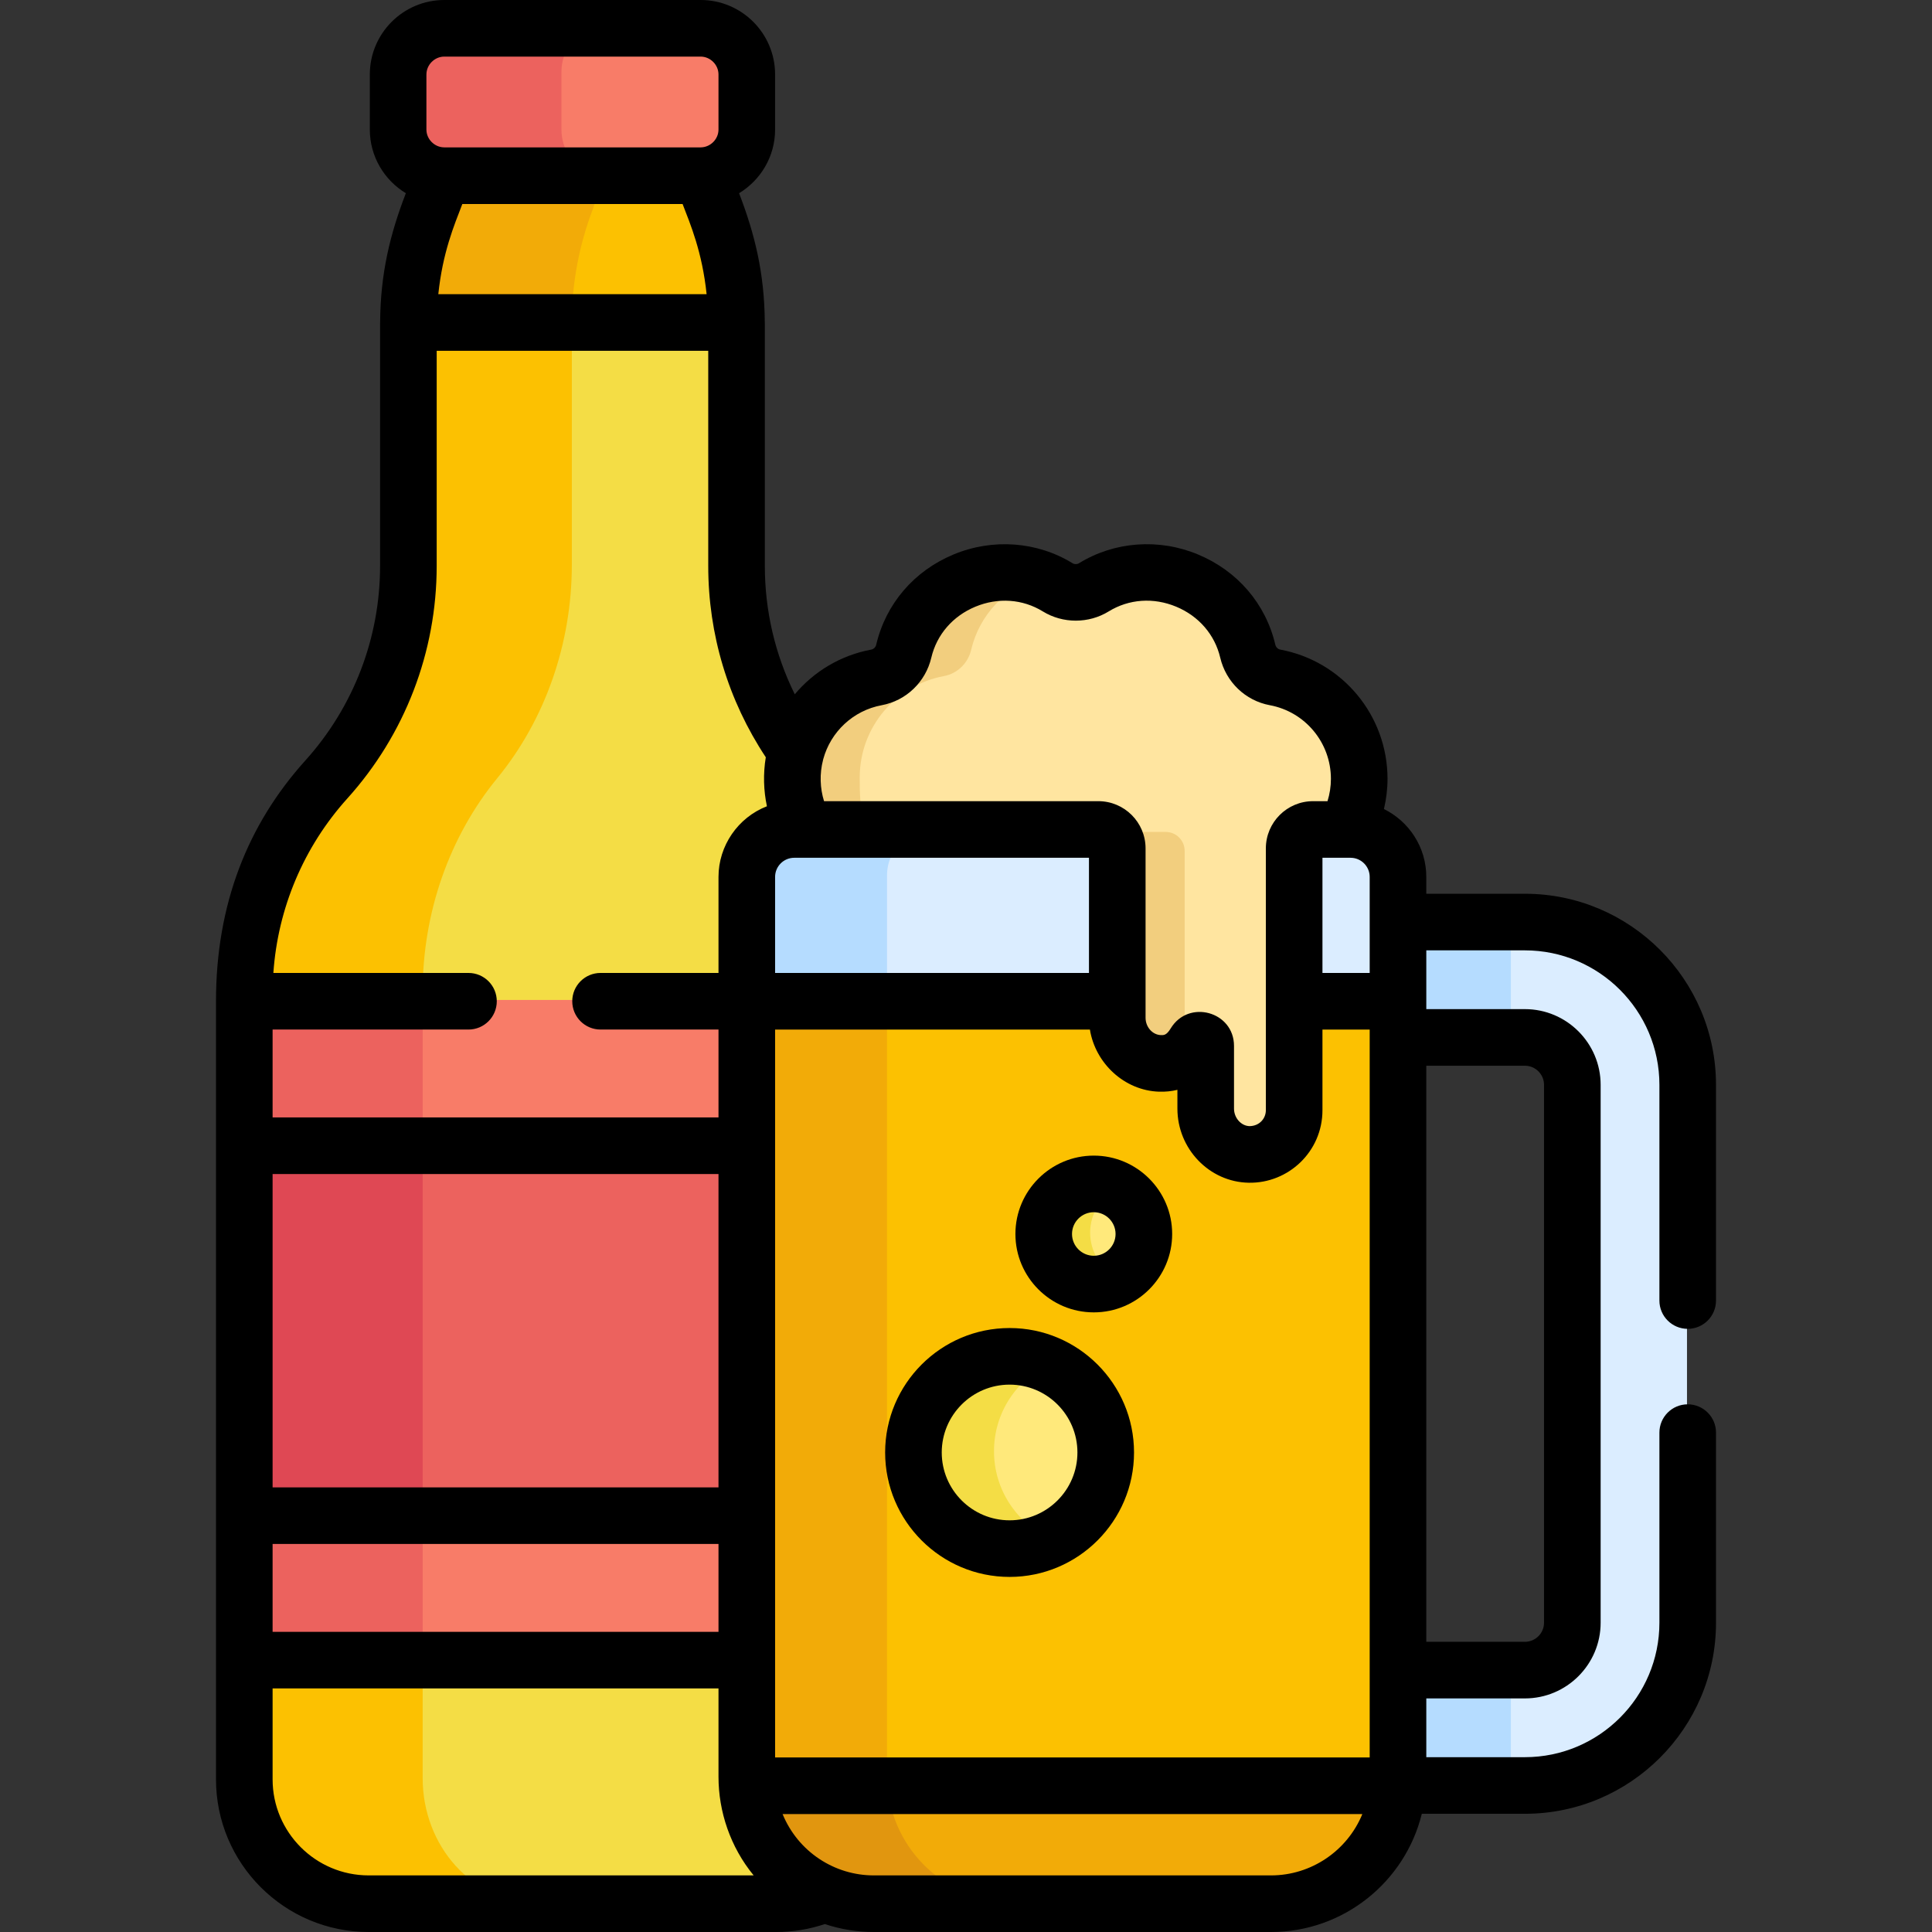 <svg id="Capa_1" enable-background="new 0 0 511.992 511.992" height="512" viewBox="0 0 511.992 511.992" width="512" xmlns="http://www.w3.org/2000/svg"><rect x="0" y="0" width="511.992" height="511.992" fill="#333333" stroke="none"/><g><g><path d="m189.369 55.353-3.519-11.15c-.12.004-.238.018-.359.018h-67.942c-.121 0-.239-.015-.359-.018l-3.519 11.15c-3.655 9.503-5.551 19.587-5.62 29.765l6.29 6.705h74.167l6.482-6.705c-.07-10.178-1.967-20.262-5.621-29.765z" fill="#fcc101"/><g fill="#f2ab08"><path d="m157.14 55.353 3.513-11.132h-43.105c-.121 0-.239-.015-.359-.018l-3.519 11.15c-3.655 9.503-5.551 19.587-5.62 29.765l6.29 6.705h43.469l-6.29-6.705c.07-10.178 1.966-20.262 5.621-29.765z"/><path d="m185.849 44.203c-.12.004-.238.018-.359.018h.365z"/></g><path d="m199.72 269.077v-4.084-30.952c0-6.942 5.627-12.569 12.569-12.569h5.037c-.011-.006-.02-.012-.031-.018-2.232-3.961-5.511-10.53-5.511-15.4 0-2.528.344-4.975.986-7.297-10.197-14.271-17.768-31.426-17.768-49.124v-63.938c0-.193-.012-.384-.013-.577h-86.938c-.001.193-.013.384-.013.577v63.938c0 20.903-7.746 41.065-21.741 56.591-13.997 15.526-21.742 35.687-21.742 56.59v6.262h135.165z" fill="#f4dd45"/><path d="m199.813 472.894c-.055-.786-.093-1.578-.093-2.378v-34.997h-135.165v35.677c0 18.199 14.753 32.952 32.952 32.952h54.014 56.013c4.556 0 8.896-.925 12.843-2.597-11.371-4.76-19.654-15.654-20.564-28.657z" fill="#f4dd45"/><path d="m131.774 206.223c12.724-15.526 19.766-35.688 19.766-56.591v-63.937c0-.193.011-.384.012-.577h-43.501c-.001.193-.013.384-.013.577v63.938c0 20.903-7.746 41.065-21.741 56.591-13.997 15.526-21.742 35.687-21.742 56.59v6.262h47.453v-6.262c-.001-20.903 7.041-41.064 19.766-56.591z" fill="#fcc101"/><path d="m112.007 471.195v-35.677h-47.452v35.677c0 18.199 14.753 32.952 32.952 32.952h44.459c-16.546 0-29.959-14.753-29.959-32.952z" fill="#fcc101"/><path d="m185.491 7.155h-67.941c-6.726 0-12.229 5.503-12.229 12.229v14.607c0 6.726 5.503 12.229 12.229 12.229h67.941c6.726 0 12.229-5.503 12.229-12.229v-14.607c0-6.726-5.503-12.229-12.229-12.229z" fill="#f87c68"/><path d="m148.789 34.373v-15.37c0-5.305 3.254-9.887 7.865-11.849h-39.104c-6.726 0-12.229 5.503-12.229 12.229v14.607c0 6.726 5.503 12.229 12.229 12.229h39.104c-4.611-1.96-7.865-6.541-7.865-11.846z" fill="#ec625e"/><path d="m64.555 264.993h134.953v174.61h-134.953z" fill="#f87c68"/><path d="m64.555 264.993h47.453v174.61h-47.453z" fill="#ec625e"/><path d="m64.555 303.277h134.953v98.041h-134.953z" fill="#ec625e"/><path d="m64.555 303.277h47.453v98.041h-47.453z" fill="#df4854"/><path d="m403.922 244.006h-35.631v30.574h35.631c6.931 0 12.569 5.638 12.569 12.569v142.527c0 6.931-5.638 12.57-12.569 12.57h-35.631v28.27c0 .775-.036 1.541-.087 2.303h35.718c23.789 0 43.142-19.354 43.142-43.143v-142.527c.001-23.789-19.353-43.143-43.142-43.143z" fill="#dbedff"/><g fill="#b5dcff"><path d="m400.391 244.006h-32.1v30.574h32.1c0-13.672 0-16.857 0-30.574z"/><path d="m400.391 442.245h-32.1v28.27c0 .775-.036 1.541-.087 2.303h32.1c.052-.762.087-1.528.087-2.303z"/></g><path d="m370.291 266.993v-34.952c0-6.942-5.627-12.569-12.569-12.569h-147.433c-6.942 0-12.569 5.627-12.569 12.569v34.952z" fill="#dbedff"/><path d="m247.632 219.472h-37.343c-6.942 0-12.569 5.627-12.569 12.569v34.952h37.343v-34.952c0-6.942 5.627-12.569 12.569-12.569z" fill="#b5dcff"/><path d="m369.858 475.894c.282-1.752.433-3.547.433-5.378v-205.523h-172.571v205.523c0 1.831.152 3.626.433 5.378z" fill="#fcc101"/><path d="m235.063 264.993h-37.343v205.523c0 1.831.152 3.626.433 5.378h37.343c-.282-1.752-.433-3.547-.433-5.378z" fill="#f2ab08"/><path d="m197.813 472.894c1.221 17.463 15.765 31.253 33.538 31.253h105.309c17.773 0 32.317-13.79 33.538-31.253z" fill="#f2ab08"/><path d="m235.156 472.894h-37.343c1.221 17.463 15.765 31.253 33.538 31.253h37.343c-17.773 0-32.317-13.79-33.538-31.253z" fill="#e1960f"/><circle cx="289.674" cy="326.671" fill="#ffe97b" r="13.27"/><circle cx="267.359" cy="384.57" fill="#ffe97b" r="25.478"/><path d="m288.892 326.671c0-5.071 2.846-9.474 7.026-11.707-1.861-.995-3.986-1.562-6.244-1.562-7.329 0-13.27 5.941-13.27 13.27s5.941 13.27 13.27 13.27c2.258 0 4.383-.568 6.244-1.562-4.18-2.236-7.026-6.639-7.026-11.709z" fill="#f4dd45"/><path d="m263.414 384.57c0-10.222 6.023-19.034 14.712-23.092-3.271-1.528-6.918-2.386-10.767-2.386-14.071 0-25.478 11.407-25.478 25.478s11.407 25.478 25.478 25.478c3.849 0 7.495-.858 10.767-2.386-8.689-4.058-14.712-12.87-14.712-23.092z" fill="#f4dd45"/><path d="m337.686 179.165c-3.554-.659-6.375-3.423-7.203-6.942-4.19-17.827-25.251-26.493-40.789-16.925-2.957 1.821-6.633 1.82-9.591.001-15.523-9.549-36.598-.917-40.788 16.925-.826 3.52-3.649 6.283-7.204 6.942-12.681 2.352-22.328 13.476-22.328 26.888 0 4.005.05 8.482 1.309 12.149.468 1.362 1.784 2.251 3.224 2.252l76.567.017c2.767 0 5.011 2.243 5.011 5.011v44.89c0 6.289 5.129 11.934 11.417 12.092 4.299.108 7.17-2.083 9.183-5.425.799-1.327 2.84-.755 2.84.794v16.613c0 6.471 5.062 12.039 11.533 12.14 6.558.102 11.907-5.183 11.907-11.718v-69.385c0-2.767 2.243-5.011 5.011-5.011l7.509-.014c1.448-.003 2.747-.91 3.231-2.275 1.302-3.663 1.49-8.132 1.49-12.13.001-13.41-9.644-24.537-22.329-26.889z" fill="#ffe5a0"/><g><g fill="#f2ce7e"><path d="m313.939 270.373v-44.89c0-2.767-2.243-5.011-5.011-5.011l-18.044-.004v.004c2.767 0 5.011 2.243 5.011 5.011v44.89c0 6.289 5.129 11.934 11.417 12.092 4.129.104 6.933-1.926 8.932-5.048-1.439-2.024-2.305-4.476-2.305-7.044z"/><path d="m232.362 220.454c-1.44 0-2.756-.889-3.224-2.252-1.259-3.667-1.309-8.144-1.309-12.149 0-13.412 9.646-24.536 22.328-26.888 3.555-.659 6.377-3.422 7.204-6.942 2.234-9.516 9.273-16.409 17.71-19.325-14.719-5.23-32.003 3.35-35.754 19.325-.826 3.52-3.649 6.283-7.204 6.942-12.681 2.352-22.328 13.476-22.328 26.888 0 4.005.05 8.482 1.309 12.149.468 1.362 1.784 2.251 3.224 2.252l18.044.004z"/></g></g></g><g><path d="m289.86 306.246c-11.452 0-20.77 9.317-20.77 20.77s9.317 20.771 20.77 20.771 20.771-9.317 20.771-20.771c0-11.453-9.318-20.77-20.771-20.77zm0 26.54c-3.182 0-5.77-2.589-5.77-5.771s2.588-5.77 5.77-5.77 5.771 2.588 5.771 5.77-2.589 5.771-5.771 5.771z"/><path d="m267.546 351.937c-18.185 0-32.979 14.794-32.979 32.979 0 18.184 14.794 32.978 32.979 32.978 18.184 0 32.978-14.794 32.978-32.978-.001-18.186-14.795-32.979-32.978-32.979zm0 50.956c-9.913 0-17.979-8.064-17.979-17.978s8.065-17.979 17.979-17.979 17.978 8.065 17.978 17.979-8.065 17.978-17.978 17.978z"/><path d="m447.251 352.154c4.143 0 7.5-3.357 7.5-7.5v-57.16c0-27.925-22.718-50.643-50.643-50.643h-26.131v-4.465c0-7.89-4.588-14.711-11.225-17.988.617-2.614.95-5.298.95-8 0-16.796-11.971-31.205-28.463-34.262-.596-.111-1.116-.639-1.269-1.284-2.549-10.846-10.027-19.566-20.517-23.927-10.361-4.308-22.14-3.437-31.507 2.333-.516.316-1.208.316-1.728-.002-9.372-5.767-21.156-6.632-31.522-2.318-10.481 4.361-17.952 13.078-20.497 23.917-.15.644-.673 1.171-1.269 1.281-8.189 1.518-15.262 5.838-20.309 11.857-5.212-10.536-7.934-22.098-7.934-34.017v-63.936c0-.189-.005-.377-.014-.653 0-.008-.001-.016-.001-.024-.095-12.896-2.594-23.194-6.812-34.16 5.709-3.461 9.545-9.716 9.545-16.866v-14.608c.001-10.878-8.849-19.729-19.728-19.729h-67.941c-10.879 0-19.729 8.851-19.729 19.729v14.607c0 7.15 3.836 13.405 9.545 16.866-4.182 10.872-6.725 21.198-6.815 34.209 0 .007.001.014.001.02 0 .023-.004.045-.004.068-.005.18-.01.359-.01.54v63.938c0 19.081-7.036 37.396-19.812 51.569-15.175 16.833-23.671 37.954-23.671 63.791v206.202c0 22.306 18.146 40.452 40.451 40.452h108.028c4.418 0 8.729-.715 12.862-2.103 4.299 1.431 8.723 2.103 12.956 2.103h105.31c19.128 0 35.495-13.217 39.941-31.328h27.321c27.925 0 50.643-22.719 50.643-50.644v-50.366c0-4.143-3.357-7.5-7.5-7.5s-7.5 3.357-7.5 7.5v50.366c0 19.654-15.989 35.644-35.643 35.644h-26.131v-15.573h26.131c11.066 0 20.069-9.004 20.069-20.07v-142.526c0-11.066-9.003-20.069-20.069-20.069h-26.131c0-8.916 0-6.73 0-15.573h26.131c19.653 0 35.643 15.989 35.643 35.643v57.16c-.002 4.142 3.355 7.499 7.498 7.499zm-236.775-124.837h78.106v30.521h-83.176v-25.451c0-2.795 2.275-5.07 5.07-5.07zm-20.07 166.846h-118.165v-83.041h118.165zm-118.165 15h118.165v23.284h-118.165zm133.165 56.575c0-9.809 0-181.34 0-192.9h83.426c1.445 8.95 9.13 16.158 18.315 16.465 1.692.055 3.324-.111 4.874-.491v4.979c0 10.666 8.485 19.476 18.916 19.64 10.458.197 19.523-8.219 19.523-19.218v-21.375h12.517v192.9zm152.502-238.421c2.795 0 5.069 2.274 5.069 5.069v25.451h-12.517v-30.521c4.384.001 3.06.001 7.448.001zm-124.242-40.432c6.465-1.198 11.622-6.146 13.138-12.602 1.43-6.089 5.679-11.009 11.656-13.496 6.019-2.506 12.544-2.051 17.9 1.245 5.305 3.263 12.155 3.262 17.452-.002 5.354-3.295 11.871-3.754 17.883-1.254 5.986 2.488 10.24 7.412 11.674 13.508 1.517 6.456 6.673 11.402 13.135 12.601h.001c9.386 1.74 16.197 9.946 16.197 19.514 0 2.013-.308 4.011-.904 5.919h-3.826c-6.898 0-12.511 5.612-12.511 12.511v69.385c0 2.183-1.667 4.167-4.288 4.22-2.251-.035-4.151-2.161-4.151-4.642v-16.612c0-9.131-12.043-12.441-16.778-4.64-1.105 1.821-1.825 1.796-2.596 1.771-2.241-.074-4.065-2.135-4.065-4.593 0-4.914 0-40.028 0-44.89 0-6.898-5.612-12.511-12.511-12.511h-72.694c-1.063-3.411-1.225-7.255-.25-10.973.016-.06.027-.121.043-.18 1.963-7.198 7.882-12.867 15.495-14.279zm-111.145-132.819h58.371c2.07 5.381 5.194 12.69 6.365 23.896h-71.103c1.155-11.036 4.163-18.166 6.367-23.896zm-9.515-34.337c0-2.563 2.166-4.729 4.729-4.729h67.941c2.563 0 4.729 2.166 4.729 4.729v14.607c0 2.518-2.093 4.642-4.598 4.716 0 0-.012-.001-.018-.001-.099.003-.197.008-.302.015h-67.565c-.101-.006-.201-.012-.303-.015 0 0-.012.001-.019.001-2.504-.075-4.596-2.198-4.596-4.716v-14.607zm-20.952 191.861c15.264-16.935 23.67-38.815 23.67-61.612l.002-57.015h71.963v57.015c0 18.146 5.263 35.603 15.252 50.701-.726 4.369-.586 8.85.299 12.988-7.687 2.98-12.833 10.472-12.833 18.72v25.451h-31.255c-4.143 0-7.5 3.357-7.5 7.5s3.357 7.5 7.5 7.5h31.255v23.284h-118.166v-23.284h51.91c4.143 0 7.5-3.357 7.5-7.5s-3.357-7.5-7.5-7.5h-51.706c1.181-17.143 8.026-33.399 19.609-46.248zm5.638 285.402c-14.034 0-25.451-11.418-25.451-25.452v-24.093h118.165v23.413c0 9.212 3.131 18.607 9.318 26.132zm133.845 0c-10.349 0-20.016-6.21-24.149-16.254h153.642c-4.003 9.752-13.57 16.254-24.183 16.254zm172.571-214.567c2.795 0 5.069 2.274 5.069 5.069v142.526c0 2.796-2.274 5.07-5.069 5.07h-26.131v-152.665z"/></g></g></svg>